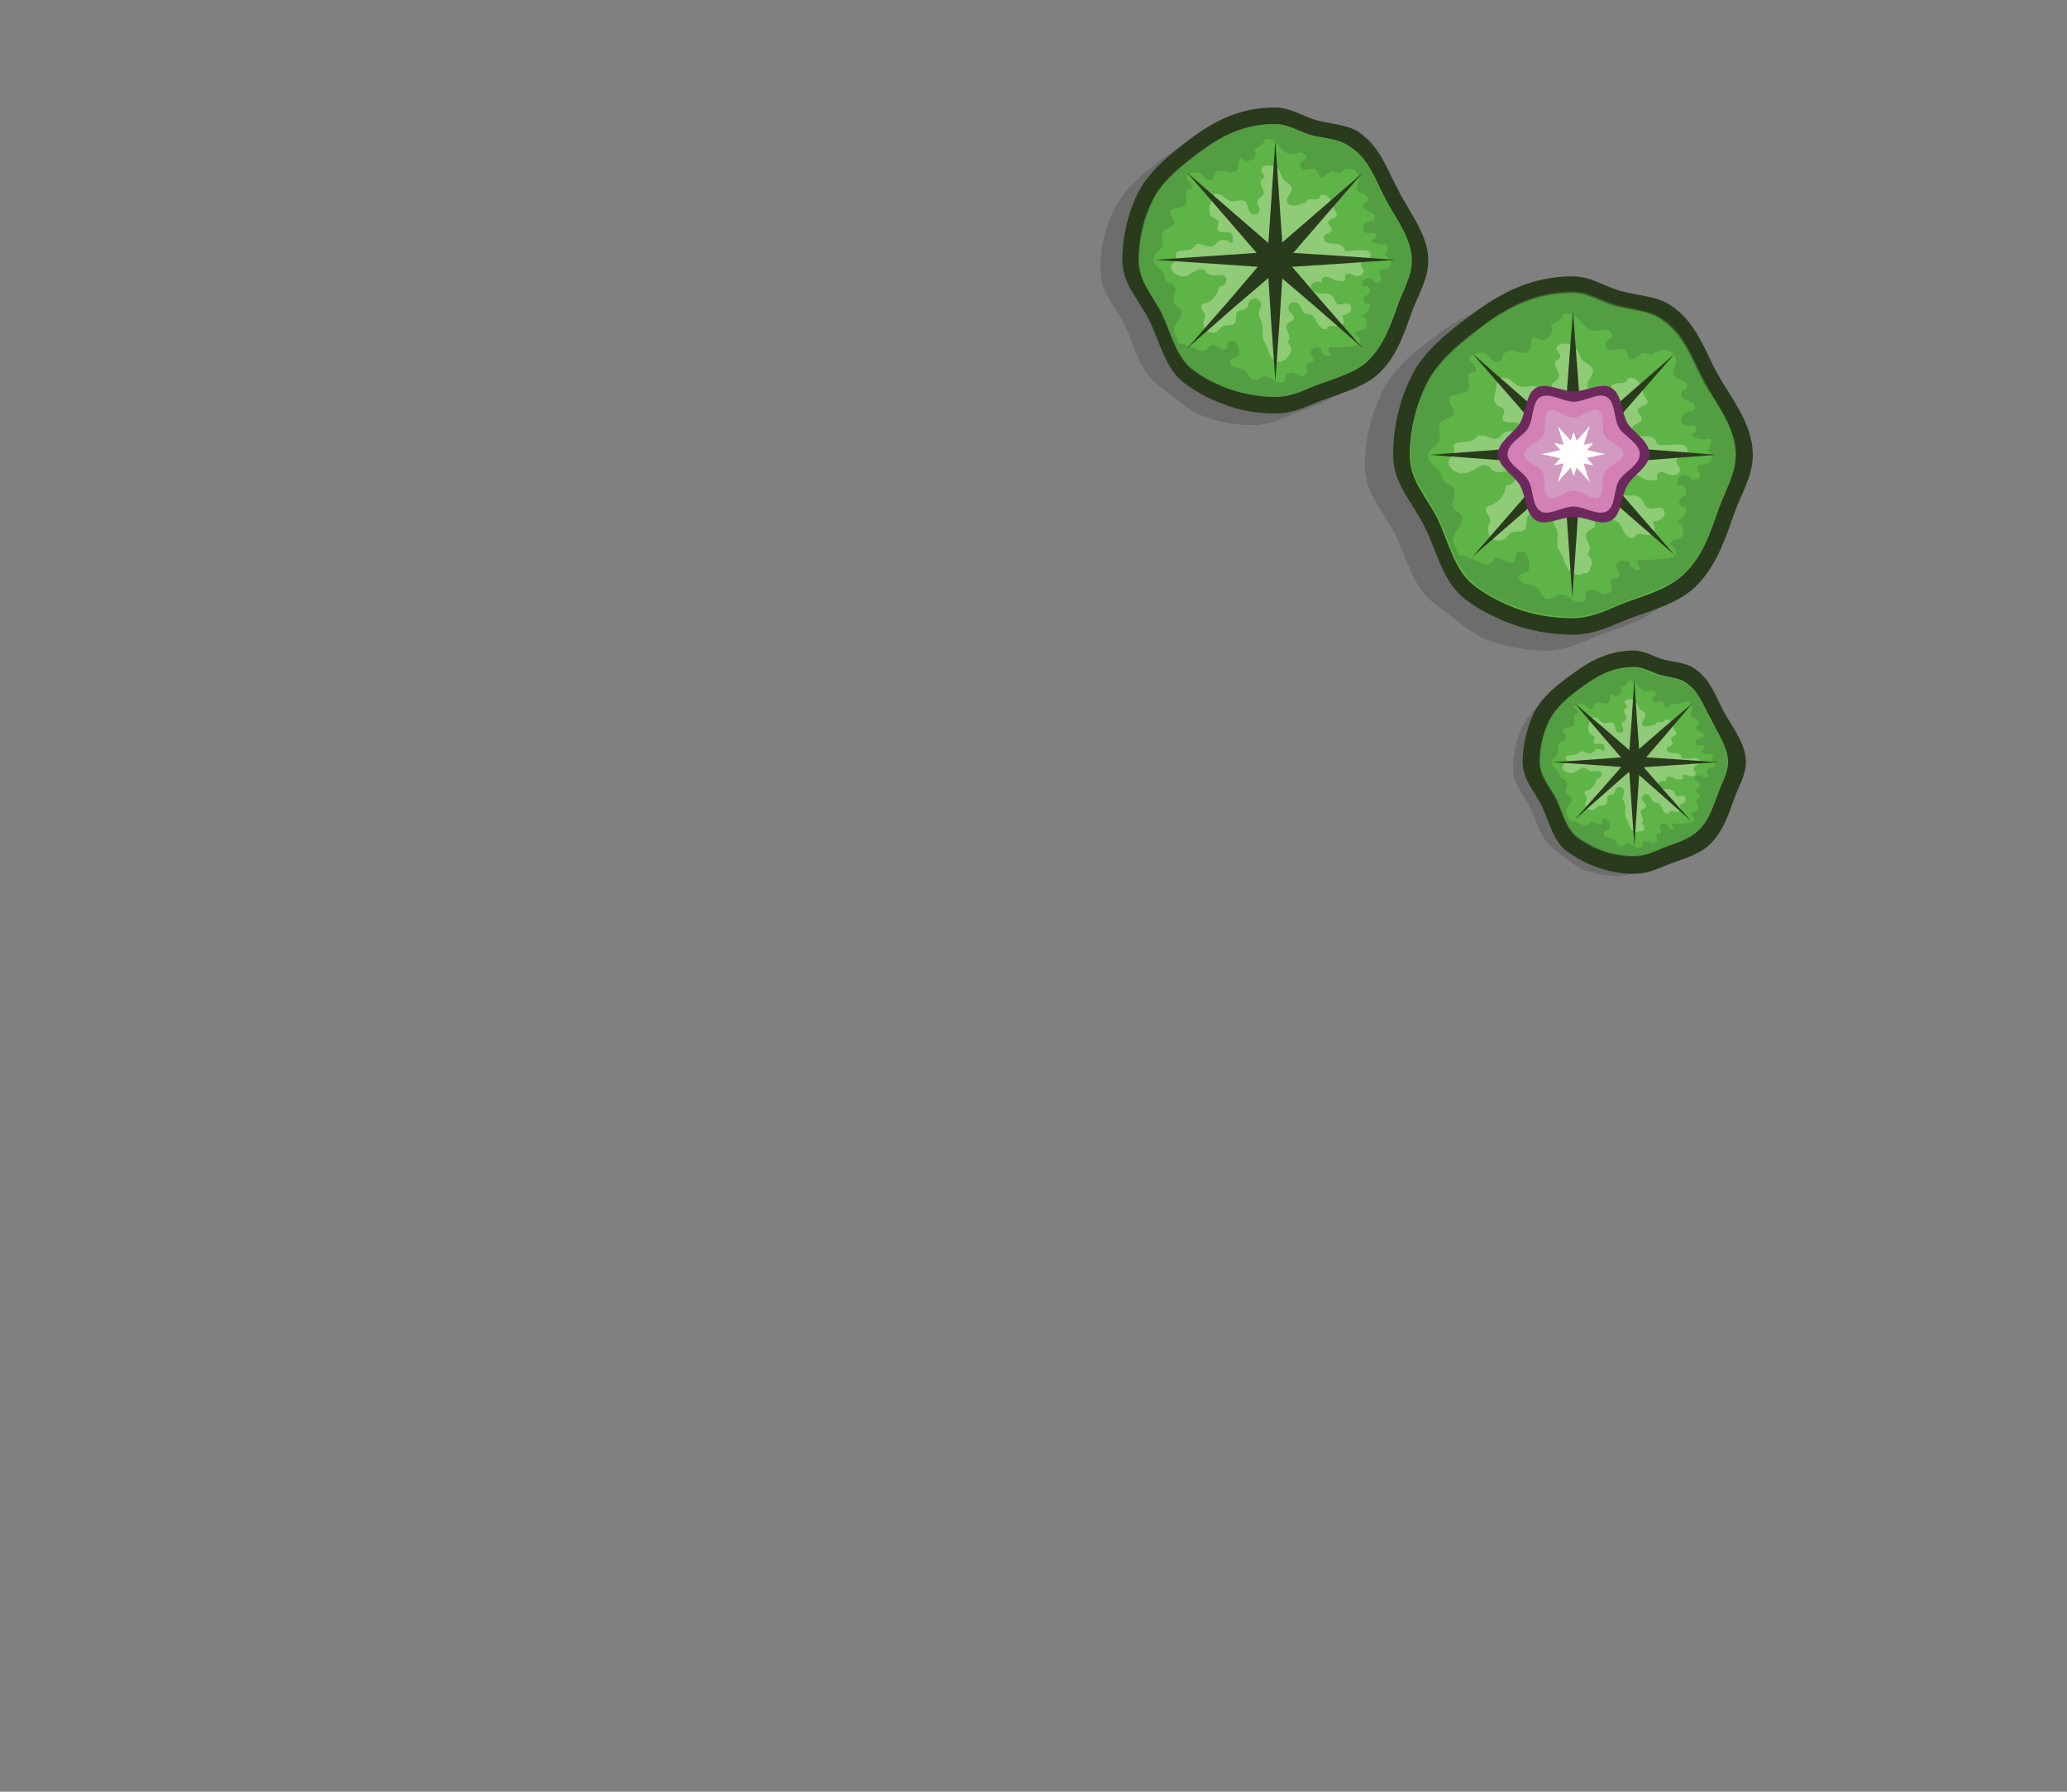 <?xml version="1.0" encoding="utf-8"?>
<!-- Generator: Adobe Illustrator 19.0.0, SVG Export Plug-In . SVG Version: 6.00 Build 0)  -->
<svg version="1.0" id="圖層_1" xmlns="http://www.w3.org/2000/svg" xmlns:xlink="http://www.w3.org/1999/xlink" x="0px" y="0px" width="300px" height="260px"
	 viewBox="0 0 300 260" style="enable-background:new 0 0 300 260;" xml:space="preserve">
<rect x="0" y="0" width="300" height="260" fill="#808080" stroke="none"/>
<style type="text/css">
	.st0{opacity:0.15;}
	.st1{fill:#2A3A1D;}
	.st2{fill:#5EB446;}
	.st3{opacity:0.5;fill:#49873F;}
	.st4{fill:#90CB78;}
	.st5{display:none;}
	.st6{display:inline;fill:#E5DF92;}
	.st7{fill:#6D295E;}
	.st8{fill:#D380B5;}
	.st9{opacity:0.5;}
	.st10{fill:#D1B4CB;}
	.st11{fill:#FFFFFF;}
</style>
<g id="Calque_5_-_copie_2">
	<path id="XMLID_100_" class="st0" d="M253,66c0,2.9-1.6,5.4-2.5,8c-1.4,3.8-6.5,11.2-9.4,13.9c-2.3,2.1-5.6,3-8.5,4.1
		c-2.7,1-5,2.4-8.1,2.4c-3.1,0-6.1-0.6-8.8-1.6c-2.1-0.8-5.8-4-7.6-5.3c-3.1-2.3-3.9-6.6-5.7-10.1c-1.6-3.3-4.3-5.8-4.3-9.7
		c0-3.9,0.9-7.5,2.5-10.8c1.7-3.6,5.3-6.4,8.5-8.7c4.1-3.1,13.7-6.9,19.3-6.9c2.4,0,4.3,1.3,6.4,1.9c2.3,0.7,4.9,0.7,6.9,1.9
		c3.6,2.3,4.6,5.9,6.6,9.6C250,58.3,253,61.8,253,66z"/>
	<path id="XMLID_99_" class="st1" d="M254.4,66c0,3.1-1.7,5.7-2.7,8.5c-1.4,4-2.7,7.9-5.8,10.8c-2.4,2.2-5.9,3.2-9,4.3
		c-2.9,1.1-5.3,2.5-8.6,2.5c-3.3,0-6.4-0.6-9.3-1.7c-2.3-0.9-4.4-2-6.3-3.4c-3.3-2.5-4.1-6.9-6-10.7c-1.7-3.4-4.5-6.1-4.5-10.2
		c0-4.1,0.9-7.9,2.6-11.4c1.8-3.8,5.6-6.7,9-9.2c4.3-3.2,8.7-5.4,14.5-5.4c2.5,0,4.5,1.4,6.8,2.1c2.5,0.7,5.1,0.7,7.2,2
		c3.8,2.4,4.9,6.2,7,10.1C251.3,57.8,254.4,61.6,254.4,66z"/>
	<path id="XMLID_98_" class="st2" d="M251.9,66c0,2.8-1.5,5.2-2.4,7.7c-1.3,3.7-2.4,7.2-5.3,9.8c-2.2,2-5.4,2.9-8.2,3.9
		c-2.6,1-4.8,2.3-7.8,2.3c-3,0-5.8-0.5-8.4-1.5c-2-0.8-4-1.8-5.7-3.1c-3-2.2-3.8-6.3-5.4-9.7c-1.5-3.1-4.1-5.6-4.1-9.3
		c0-3.7,0.9-7.2,2.4-10.3c1.7-3.4,5.1-6.1,8.1-8.4c3.9-2.9,7.9-4.9,13.1-4.9c2.3,0,4.1,1.3,6.2,1.9c2.2,0.6,4.7,0.6,6.6,1.9
		c3.4,2.2,4.4,5.6,6.3,9.2C249.1,58.6,251.9,62,251.9,66z"/>
	<path id="XMLID_95_" class="st3" d="M247.4,55.3c-1.9-3.6-2.9-7-6.3-9.2c-1.9-1.2-4.3-1.2-6.6-1.9c-2.1-0.6-3.9-1.9-6.2-1.9
		c-5.3,0-9.2,2-13.1,4.9c-3,2.3-6.5,4.9-8.1,8.4c-1.5,3.1-2.4,6.6-2.4,10.3c0,3.7,2.6,6.1,4.1,9.3c1.7,3.4,2.4,7.4,5.4,9.7
		c1.7,1.3,3.6,2.3,5.7,3.1c2.6,1,5.5,1.5,8.4,1.5c3,0,5.2-1.3,7.8-2.3c2.8-1.1,6-2,8.2-3.9c2.8-2.6,3.9-6.1,5.3-9.8
		c0.9-2.5,2.4-4.9,2.4-7.7C251.9,62,249.1,58.6,247.4,55.3z M248.4,66.6c-0.1,0.5-0.6,0.8-1.1,0.8c-0.2,0-0.5,0-0.7,0.1
		c-0.6,0.4,0.3,1.2,0.1,1.9c-0.4,0.2-0.8,0.3-1.2,0.3c-0.1-0.6-0.8-0.9-1.4-0.7c-0.6,0.2-0.8,0.9-0.6,1.5c0.4-0.2,0.9-0.1,1.1,0.3
		c0.2,0.3,0.2,0.8-0.1,1.1c-0.2,0.2-0.5,0.3-0.7,0.5c-0.4,0.5,0.3,1.4,0.9,1.1c0.4,0.8-0.5,1.7-1.3,2.3c1,0.1,1.3,1.8,0.4,2.3
		c-0.6,0.3-1.5,0.3-1.4,1c0.8,0.1,1.1,1.3,0.5,1.7c-0.2,0.1-0.5,0.2-0.8,0.2c-1.4,0.2-2.9,0.3-4.3,0.2c-0.3,0.4-0.1,1.1,0.4,1.3
		c-0.6,0.6-1.9-0.2-1.7-1c-0.4-0.1-0.8-0.2-1.2-0.1s-0.7,0.4-0.7,0.8c0,0.5,0.7,1,0.4,1.4c-0.2,0.4-0.8,0.2-1.1,0.5
		c-0.3,0.4,0.2,1,0,1.5c-0.1,0.5-0.9,0.7-1.4,0.5c-0.5-0.2-1-0.5-1.6-0.5c-0.6,0-1.1,0.7-0.7,1.1c0,0.7-1.1,0.8-1.7,0.5
		c-0.6-0.4-1.2-1-1.9-0.9c-0.7,0-1.3,0.8-2.1,0.6c-0.8-0.2-0.9-1.2-1.5-1.7c-0.5-0.4-1.1-0.3-1.7-0.5c-0.6-0.2-1.1-0.9-0.7-1.3
		c0.3-0.3,0.8-0.2,1.1-0.5c0.3-0.3,0.3-0.8,0.2-1.3c-0.1-0.5-0.2-1-0.6-1.4c-0.4-0.3-1.1-0.2-1.3,0.3c-0.1,0.3,0,0.6-0.1,0.9
		c-0.2,0.5-1,0.3-1.5,0s-1.1-0.7-1.5-0.3c-0.1,0.1-0.2,0.3-0.3,0.4c-0.4,0.5-1.1,0.5-1.6,0.2c-0.5-0.2-1-0.6-1.6-0.7
		c-0.6-0.1-0.6-0.3-1-0.3c-0.7-0.2-0.8,0.2-1-0.9c-0.1-0.5-0.5-0.8-0.5-1.3c-0.2-1.3,1.8-2.5,1.2-3.7c-0.3-0.5-1-0.7-1.2-1.2
		c-0.4-0.9,0.7-2.2,0-2.9c-0.3-0.4-1-0.4-1.3-0.8c-0.2-0.3-0.2-0.6-0.4-0.9c-0.4-1.2-2.2-1.9-1.9-3.1c0.2-0.8,1.3-1.2,1.6-2
		c0.3-0.8-0.3-1.8,0.1-2.5c0.5-0.7,1.8-0.6,2-1.5c0.1-0.4-0.2-0.8-0.5-1.2c-0.2-0.4-0.4-0.9,0-1.2c0.1-0.1,0.3-0.1,0.5-0.2
		c0.8-0.1,2-0.2,2.2-1c0.2-0.8-0.5-1.9,0.2-2.2c0.2-0.1,0.5-0.1,0.7-0.2c0.3-0.3,0-0.8-0.3-1.1c-0.3-0.3-0.7-0.6-0.5-1
		c0.1-0.2,0.4-0.3,0.6-0.4c0.5-0.2,1.1-0.4,1.6-0.1c0.7,0.3,1.2,1.5,2,1.2c0.5-0.2,0.5-0.9,0.9-1.3c0.9-0.9,2.7,0.6,3.5-0.3
		c0.5-0.6,0.1-1.7,0.8-2.1c0.5,0.6,1.4,0.7,2,0.2c0.6-0.4,0.7-1.4,0.3-2c0.8,0,1.6-0.6,1.9-1.4c0.8-0.4,1.7,0.2,2.3,0.8
		c0.6,0.7,1.2,1.5,2,1.6c0.6,0.1,1.2-0.3,1.8-0.2c0.6,0,1.3,0.7,0.9,1.2c-0.2,0.2-0.4,0.2-0.6,0.4c-0.4,0.3-0.4,1,0.1,1.3
		c0.6,0.4,1.5-0.3,2.2,0c0.5,0.2,0.7,0.8,0.8,1.3c0.7,0.6,1.4-0.8,2.3-0.8c0.4,0,0.7,0.3,1.1,0.2c0.3,0,0.5-0.3,0.8-0.4
		c0.6-0.4,1.4-0.3,1.9,0c0.6,0.4,0.9,1.1,0.7,1.8c-0.1,0.6-0.5,1.2-0.2,1.7c0.2,0.4,0.7,0.5,1.2,0.7c0.4,0.2,0.9,0.6,0.6,1
		c-0.2,0.3-0.6,0.3-0.7,0.6c-0.3,0.4,0,0.9,0.4,1.1c0.4,0.2,0.8,0.3,1.2,0.6c0.4,0.3,0.5,0.9,0.1,1.1c-0.5,0.1-1.1,0.2-1.5,0.6
		c-0.4,0.4-0.5,1.1,0,1.4c0.6,0.4,1.7-0.2,1.9,0.5c0.2,0.5-0.4,0.8-0.8,1c0.8,0.6,1.8,0.8,2.8,0.5c0.3,0.6,0.1,1.3-0.4,1.8
		C248.2,65.6,248.5,66.1,248.4,66.6z"/>
	<path id="XMLID_94_" class="st4" d="M229.7,83.2c-0.5,0.6-1.6,0-2.1-0.6c-0.4-0.6-0.6-1.4-0.9-2c-0.2-0.4-0.4-0.7-0.6-1.1
		c-0.2-0.8,0.1-1.7-0.1-2.5c-0.2-0.6-0.7-1.2-0.6-1.8c0-0.6,0.4-1.1,0.4-1.7c0-0.5-0.5-1-1-1s-1,0.3-1.2,0.8
		c-0.1,0.2-0.1,0.5-0.2,0.7c-0.3,0.5-1.2,0.3-1.6,0.8c-0.5,0.5,0,1.5-0.5,2c-0.5,0.6-1.5,0.1-2.1,0.6c-0.2,0.1-0.4,0.4-0.6,0.6
		c-0.5,0.5-1.3,0.6-1.9,0.2c-0.6-0.3-0.9-1.1-0.7-1.8c0.1-0.3,0.3-0.6,0.3-0.9c0-0.6-0.9-1.2-0.6-1.8c0.1-0.2,0.5-0.3,0.7-0.4
		c1.2-0.4,2.1-1.6,2.2-2.9c0.9,0.1,1.7-0.9,1.2-1.6c-0.7-0.9-2.2,0.1-3.1-0.5c-0.2-0.2-0.4-0.4-0.6-0.6c-0.5-0.3-1.1-0.2-1.6,0.1
		s-0.9,0.6-1.5,0.8c-0.9,0.3-1.9,0-2.5-0.8c-0.2-0.3-0.4-0.7-0.2-1.1c0.1-0.2,0.3-0.3,0.4-0.5c0.4-0.4,0.5-1,0.2-1.5
		c0.6-0.9,2.1-0.3,3-0.9c0.2-0.2,0.4-0.4,0.6-0.5c0.9-0.5,2,0.7,2.9,0.3c0.4-0.2,0.6-0.6,0.9-0.8c0.7-0.5,1.6-0.1,2.3,0.3
		c0.2-0.6,0.3-1.4-0.3-1.7c-0.3-0.2-0.8-0.1-1.2-0.1c-0.4,0-0.9-0.1-1-0.4c-0.2-0.5,0.4-1,0.2-1.4c-0.2-0.4-0.7-0.4-1-0.7
		c-0.4-0.3-0.5-0.8-0.4-1.3c0.1-0.5,0.2-0.9,0.3-1.4c0-0.3,0-0.7,0.3-1c0.4-0.5,1.2-0.3,1.7,0c0.5,0.4,0.9,0.9,1.5,1
		c0.9,0.2,2.1-0.5,2.6,0.3c0.2,0.2,0.2,0.5,0.2,0.8c0.1,0.5,0.4,1,0.9,1.1s1.1-0.1,1.2-0.6c0.1-0.6-0.5-1.1-0.4-1.7
		c0.1-0.5,0.8-0.7,1-1.2c0.3-0.8-1-1.9-0.3-2.5c0.2-0.1,0.4-0.2,0.5-0.4c0.3-0.5-0.7-1-0.5-1.5c0.1-0.1,0.2-0.2,0.3-0.3
		c0.9-0.5,2-0.2,2.6,0.6c0.4,0.5,0.5,1.2,0.9,1.6c0.5,0.5,1.3,0.7,1.5,1.4c0.1,0.9-1.1,1.6-0.8,2.4c0.2,0.6,1,0.7,1.6,0.6
		c0.6-0.1,1.2-0.5,1.8-0.3c-0.2-0.5,0.5-0.8,1.1-0.8c0.5,0,1.3,0,1.3-0.6c0.7-0.5,1.6,0.1,1.9,0.9c0.4,0.7,0.4,1.6,1,2.2
		c0.2,0.3-0.2,0.7-0.6,0.8c-0.3,0.1-0.8,0.3-0.8,0.7c0,0.4,0.6,0.7,0.6,1.2c0,0.6-1,0.6-1.3,1.1c-0.3,0.4,0,1,0.5,1.2
		c0.5,0.2,1,0.2,1.5,0.2c0.5,0,1.1,0.2,1.3,0.6c0.1,0.2,0.1,0.3,0.2,0.5c0.2,0.2,0.5,0.2,0.7,0.2c0.7,0,1.3-0.1,2-0.1
		c0.4,0,0.8,0,1.2,0.1c0.4,0.2,0.6,0.6,0.5,1c-0.3,0.7-1.6,0.6-1.6,1.3c0,0.4,0.4,0.7,0.5,1.1c0.1,0.4-0.2,0.8-0.6,0.9
		c-0.4,0.1-0.8,0.1-1.2-0.1c-0.3-0.1-0.5-0.3-0.8-0.3s-0.6,0.1-0.7,0.4c0,0.2,0.1,0.5,0,0.7c-0.1,0.1-0.3,0.1-0.4,0.1
		c-0.4,0-0.8,0-1.2-0.1c-0.4-0.1-0.7-0.4-1-0.5c-0.4-0.2-0.8-0.3-1.1-0.1c-0.3,0.2-0.5,0.7-0.2,1c-0.7-0.2-1.8-0.3-2,0.5
		c-0.2,0.8,0.7,1.3,1.5,1.4c0.8,0,1.7-0.1,2.2,0.6c0.3,0.4,0.4,0.9,0.8,1.2c0.6,0.4,1.6-0.3,2.2,0.1c0.4,0.3,0.4,1,0,1.3
		c-0.3,0.4-0.9,0.5-1.4,0.6c0.3,0.6,0.5,1.4-0.1,1.8c-0.4,0.3-0.9,0.1-1.4,0c-0.5-0.1-1.1,0-1.2,0.5c-0.6,0.3-1.3-0.3-1.6-1
		c-0.3-0.6-0.6-1.4-1.3-1.5c-0.2-0.1-0.5,0-0.8-0.1c-0.7-0.2-0.7-1.3-1.3-1.8c-0.4-0.3-1-0.3-1.3,0c-0.4,0.3-0.4,0.9-0.2,1.3
		c0.3,0.5,0.9,0.8,0.8,1.3c-0.1,0.6-0.9,0.6-1.2,1.1c-0.5,0.8,0.7,1.7,0.4,2.6c-0.1,0.2-0.2,0.3-0.2,0.5c0,0.2,0.2,0.4,0.3,0.5
		c0.3,0.4,0.3,1.1,0,1.5C230.8,83,230.2,83.3,229.7,83.2"/>
	<g id="Calque_2_-_copie_2">
		<g id="Calque_4_-_copie_2">
			<path id="XMLID_75_" class="st1" d="M229.6,62.7l-0.5-6.9l-0.8-10.6v-0.6l0,0.3l0-0.3v0.5l-0.8,10.6l-0.5,6.9
				c-0.2,2.1-0.2,4.3,0,6.4l0.5,7.5l0.7,10.1v0.6l0-0.3l0,0.3v-0.5l0.7-10.1l0.5-7.5C229.7,67,229.7,64.9,229.6,62.7z"/>
			<path id="XMLID_74_" class="st1" d="M231.5,64.6l4.5-5.2l7-8l0.5-0.5l-0.2,0.2l0.2-0.2l-0.4,0.4l-8,7l-5.2,4.5
				c-1.6,1.4-3.1,2.9-4.5,4.5l-4.9,5.7l-6.7,7.7l-0.5,0.5l0.2-0.2l-0.2,0.2l0.4-0.4l7.7-6.7l5.7-4.9
				C228.6,67.7,230.1,66.2,231.5,64.6z"/>
			<path id="XMLID_73_" class="st1" d="M226.9,62.8l-5.2-4.5l-8-7l-0.5-0.5l0.2,0.2l-0.2-0.2l0.4,0.4l7,8l4.5,5.2
				c1.4,1.6,2.9,3.1,4.5,4.5l5.7,4.9l7.7,6.7l0.5,0.5l-0.2-0.2l0.2,0.2l-0.4-0.4l-6.7-7.7l-4.9-5.7C230,65.7,228.5,64.2,226.9,62.8z
				"/>
			<path id="XMLID_72_" class="st1" d="M225.1,64.7l-6.9,0.5L207.5,66h-0.6l0.3,0l-0.3,0h0.5l10.6,0.8l6.9,0.5
				c2.1,0.2,4.3,0.2,6.4,0l7.5-0.5L249,66h0.6l-0.3,0l0.3,0h-0.5L239,65.2l-7.5-0.5C229.3,64.5,227.2,64.5,225.1,64.7z"/>
		</g>
		<g id="Calque_3_-_copie_2" class="st5">
			<path id="XMLID_71_" class="st6" d="M152.1,120.8l-0.7-19.4l-1.1-29.8v-1.8l0,0.9l0-0.7v1.5l-1.1,29.8l-0.7,19.4
				c-0.2,6-0.2,12,0,18l0.8,21.1l1,28.5v1.8l0-0.9l0,0.7v-1.5l1-28.5l0.8-21.1C152.3,132.8,152.3,126.8,152.1,120.8z"/>
			<path id="XMLID_70_" class="st6" d="M158,124.8l13.2-14.2l20.3-21.9l1.3-1.3l-0.7,0.6l0.5-0.5l-1,1l-21.9,20.3l-14.2,13.2
				c-4.4,4.1-8.6,8.3-12.7,12.7l-14.4,15.5L109,171.1l-1.3,1.3l0.7-0.6l-0.5,0.5l1-1l20.9-19.4l15.5-14.4
				C149.6,133.4,153.9,129.2,158,124.8z"/>
			<path id="XMLID_69_" class="st6" d="M159.3,131.8l19.4-0.7l29.8-1.1h1.8l-0.9,0l0.7,0h-1.5l-29.8-1.1l-19.4-0.7
				c-6-0.2-12-0.2-18,0l-21.1,0.8l-28.5,1h-1.8l0.9,0l-0.7,0h1.5l28.5,1l21.1,0.8C147.3,132,153.4,132,159.3,131.8z"/>
			<path id="XMLID_68_" class="st6" d="M155.4,137.7l14.2,13.2l21.9,20.3l1.3,1.3l-0.6-0.7l0.5,0.5l-1-1l-20.3-21.9l-13.2-14.2
				c-4.1-4.4-8.3-8.6-12.7-12.7l-15.5-14.4L109,88.7l-1.3-1.3l0.6,0.7l-0.5-0.5l1,1l19.4,20.9l14.4,15.5
				C146.7,129.3,151,133.6,155.4,137.7z"/>
		</g>
	</g>
	<g id="XMLID_56_">
		<path id="XMLID_38_" class="st7" d="M239.4,65.9c0,1.8-2.4,3.1-3.2,4.5c-0.9,1.5-0.8,4.2-2.3,5.1c-1.5,0.9-3.7-0.5-5.5-0.5
			c-1.8,0-4.1,1.4-5.5,0.5c-1.5-0.9-1.4-3.5-2.3-5.1c-0.9-1.5-3.2-2.7-3.2-4.5c0-1.8,2.4-3.1,3.2-4.5c0.9-1.5,0.8-4.2,2.3-5.1
			c1.5-0.9,3.7,0.5,5.5,0.5c1.8,0,4.1-1.4,5.5-0.5c1.5,0.9,1.4,3.5,2.3,5.1C237.1,62.8,239.4,64,239.4,65.9z"/>
	</g>
	<g id="XMLID_47_">
		<path id="XMLID_35_" class="st8" d="M238,65.9c0,1.6-2.3,2.6-3,3.8c-0.8,1.3-0.5,3.8-1.8,4.5c-1.3,0.7-3.3-0.7-4.8-0.7
			c-1.6,0-3.6,1.4-4.8,0.7c-1.3-0.8-1-3.2-1.8-4.5c-0.7-1.3-3-2.3-3-3.8c0-1.6,2.3-2.6,3-3.8c0.8-1.3,0.5-3.8,1.8-4.5
			c1.3-0.7,3.3,0.7,4.8,0.7c1.6,0,3.6-1.4,4.8-0.7c1.3,0.8,1,3.2,1.8,4.5C235.7,63.3,238,64.3,238,65.9z"/>
	</g>
	<g id="XMLID_44_" class="st9">
		<path id="XMLID_36_" class="st10" d="M235.6,65.9c0,1.1-2.2,1.7-2.7,2.6c-0.6,1,0,3.1-0.9,3.7c-0.9,0.5-2.5-1-3.6-1
			c-1.1,0-2.7,1.6-3.6,1c-1-0.6-0.4-2.7-0.9-3.7c-0.5-0.9-2.7-1.5-2.7-2.6c0-1.1,2.2-1.7,2.7-2.6c0.6-1,0-3.1,0.9-3.7
			c0.9-0.5,2.5,1,3.6,1c1.1,0,2.7-1.6,3.6-1c1,0.6,0.4,2.7,0.9,3.7C233.5,64.1,235.6,64.7,235.6,65.9z"/>
	</g>
	<g id="XMLID_41_">
		<path id="XMLID_39_" class="st11" d="M233.2,65.9c0,0.1-7.5-1.7-7.6-1.6c-0.1,0.1,5.3,5.7,5.2,5.8c-0.1,0.1-2.3-7.4-2.4-7.4
			c-0.1,0-2.3,7.4-2.4,7.4c-0.1-0.1,5.2-5.6,5.2-5.8c-0.1-0.1-7.6,1.7-7.6,1.6c0-0.1,7.5,1.7,7.6,1.6c0.1-0.1-5.3-5.7-5.2-5.8
			c0.1-0.1,2.3,7.4,2.4,7.4c0.1,0,2.3-7.4,2.4-7.4c0.1,0.1-5.2,5.6-5.2,5.8C225.7,67.6,233.2,65.7,233.2,65.9z"/>
	</g>
</g>
<g id="Calque_5_-_copie_3">
	<path id="XMLID_34_" class="st0" d="M205.8,37.8c0,2.4-1.3,4.5-2.1,6.7c-1.1,3.2-5.4,9.4-7.9,11.7c-1.9,1.7-4.7,2.5-7.2,3.5
		c-2.3,0.9-4.2,2-6.8,2c-2.6,0-5.1-0.5-7.4-1.4c-1.8-0.7-4.8-3.3-6.4-4.5c-2.6-2-3.3-5.5-4.7-8.5c-1.3-2.7-3.6-4.9-3.6-8.1
		c0-3.2,0.7-6.3,2.1-9c1.5-3,4.5-5.4,7.1-7.3c3.4-2.6,11.5-5.8,16.2-5.8c2,0,3.6,1.1,5.4,1.6c1.9,0.6,4.1,0.6,5.8,1.6
		c3,1.9,3.9,4.9,5.5,8.1C203.3,31.4,205.8,34.3,205.8,37.8z"/>
	<path id="XMLID_33_" class="st1" d="M207.3,37.8c0,2.6-1.4,4.9-2.3,7.2c-1.2,3.4-2.3,6.8-4.9,9.2c-2,1.9-5,2.7-7.7,3.7
		c-2.5,0.9-4.5,2.1-7.3,2.1c-2.8,0-5.5-0.5-7.9-1.5c-1.9-0.7-3.7-1.7-5.3-2.9c-2.8-2.1-3.5-5.9-5.1-9.1c-1.4-2.9-3.9-5.2-3.9-8.7
		c0-3.5,0.8-6.8,2.2-9.7c1.6-3.2,4.8-5.8,7.6-7.9c3.7-2.8,7.4-4.6,12.4-4.6c2.1,0,3.9,1.2,5.8,1.8c2.1,0.6,4.4,0.6,6.2,1.7
		c3.2,2.1,4.1,5.3,5.9,8.6C204.6,30.9,207.3,34.1,207.3,37.8z"/>
	<path id="XMLID_32_" class="st2" d="M204.9,37.8c0,2.3-1.3,4.4-2,6.4c-1.1,3.1-2.1,6-4.4,8.2c-1.8,1.7-4.5,2.4-6.9,3.3
		c-2.2,0.8-4,1.9-6.5,1.9c-2.5,0-4.9-0.5-7.1-1.3c-1.7-0.7-3.3-1.5-4.8-2.6c-2.5-1.9-3.2-5.3-4.5-8.1c-1.3-2.6-3.4-4.7-3.4-7.8
		c0-3.1,0.7-6,2-8.7c1.4-2.9,4.3-5.1,6.8-7c3.3-2.5,6.6-4.1,11-4.1c1.9,0,3.4,1.1,5.2,1.6c1.9,0.5,3.9,0.5,5.5,1.6
		c2.9,1.8,3.7,4.7,5.3,7.7C202.5,31.6,204.9,34.5,204.9,37.8z"/>
	<path id="XMLID_27_" class="st3" d="M201,28.9c-1.6-3-2.4-5.9-5.3-7.7c-1.6-1-3.6-1-5.5-1.6c-1.7-0.5-3.3-1.6-5.2-1.6
		c-4.4,0-7.7,1.7-11,4.1c-2.5,1.9-5.4,4.2-6.8,7c-1.3,2.6-2,5.6-2,8.7c0,3.1,2.2,5.2,3.4,7.8c1.4,2.9,2,6.2,4.5,8.1
		c1.4,1.1,3.1,2,4.8,2.6c2.2,0.8,4.6,1.3,7.1,1.3c2.5,0,4.3-1.1,6.5-1.9c2.4-0.9,5-1.6,6.9-3.3c2.4-2.2,3.3-5.1,4.4-8.2
		c0.7-2.1,2-4.1,2-6.4C204.9,34.5,202.5,31.6,201,28.9z M201.9,38.4c-0.1,0.4-0.5,0.7-0.9,0.7c-0.2,0-0.4,0-0.6,0.1
		c-0.5,0.3,0.2,1,0.1,1.6c-0.3,0.2-0.7,0.3-1,0.2c-0.1-0.5-0.7-0.8-1.2-0.6c-0.5,0.2-0.7,0.8-0.5,1.2c0.3-0.2,0.7-0.1,0.9,0.2
		c0.2,0.3,0.2,0.7-0.1,0.9c-0.2,0.2-0.4,0.2-0.6,0.4c-0.4,0.4,0.2,1.2,0.7,0.9c0.4,0.7-0.4,1.5-1.1,1.9c0.8,0.1,1.1,1.5,0.3,1.9
		c-0.5,0.2-1.3,0.3-1.2,0.8c0.7,0,0.9,1.1,0.4,1.4c-0.2,0.1-0.4,0.2-0.6,0.2c-1.2,0.2-2.4,0.2-3.6,0.2c-0.2,0.4-0.1,0.9,0.3,1.1
		c-0.5,0.5-1.6-0.2-1.4-0.9c-0.3-0.1-0.7-0.2-1-0.1c-0.3,0.1-0.6,0.4-0.6,0.7c0,0.4,0.6,0.8,0.4,1.2c-0.2,0.3-0.7,0.2-0.9,0.4
		c-0.3,0.3,0.1,0.9,0,1.3c-0.1,0.5-0.7,0.6-1.2,0.4c-0.4-0.2-0.9-0.5-1.3-0.4s-0.9,0.6-0.6,0.9c0,0.6-0.9,0.7-1.4,0.4
		c-0.5-0.3-1-0.8-1.6-0.8c-0.6,0-1.1,0.7-1.7,0.5c-0.6-0.2-0.8-1-1.3-1.4c-0.4-0.3-0.9-0.3-1.4-0.4c-0.5-0.2-0.9-0.7-0.6-1.1
		c0.2-0.3,0.7-0.2,1-0.4c0.3-0.2,0.3-0.7,0.2-1.1c-0.1-0.4-0.2-0.9-0.5-1.1c-0.3-0.3-0.9-0.2-1.1,0.2c-0.1,0.2,0,0.5-0.1,0.7
		c-0.2,0.4-0.8,0.3-1.2,0s-0.9-0.6-1.3-0.3c-0.1,0.1-0.2,0.3-0.3,0.4c-0.3,0.4-0.9,0.4-1.4,0.2c-0.5-0.2-0.9-0.5-1.4-0.6
		c-0.5-0.1-0.5-0.3-0.8-0.3c-0.6-0.2-0.6,0.2-0.8-0.7c-0.1-0.4-0.4-0.7-0.5-1.1c-0.2-1.1,1.5-2.1,1-3.1c-0.2-0.4-0.8-0.6-1-1
		c-0.4-0.8,0.6-1.8,0-2.5c-0.3-0.3-0.8-0.3-1.1-0.7c-0.2-0.2-0.2-0.5-0.3-0.8c-0.4-1-1.8-1.6-1.6-2.6c0.2-0.7,1.1-1,1.3-1.7
		c0.2-0.7-0.3-1.5,0.1-2.1c0.4-0.6,1.5-0.5,1.6-1.2c0.1-0.4-0.2-0.7-0.4-1c-0.2-0.3-0.3-0.8,0-1c0.1-0.1,0.3-0.1,0.4-0.1
		c0.7-0.1,1.6-0.2,1.8-0.9c0.2-0.6-0.4-1.6,0.1-1.8c0.2-0.1,0.4,0,0.6-0.2c0.3-0.2,0-0.7-0.2-0.9c-0.3-0.2-0.6-0.5-0.5-0.9
		c0.1-0.2,0.3-0.3,0.5-0.4c0.4-0.2,1-0.3,1.4-0.1c0.6,0.3,1,1.3,1.7,1c0.4-0.2,0.4-0.8,0.7-1.1c0.7-0.7,2.3,0.5,3-0.3
		c0.4-0.5,0.1-1.4,0.6-1.8c0.4,0.5,1.2,0.6,1.7,0.2c0.5-0.4,0.6-1.1,0.2-1.6c0.7,0,1.3-0.5,1.6-1.2c0.6-0.4,1.4,0.1,1.9,0.7
		c0.5,0.6,1,1.2,1.7,1.3c0.5,0.1,1-0.2,1.5-0.2c0.5,0,1.1,0.6,0.7,1c-0.1,0.2-0.4,0.2-0.5,0.3c-0.3,0.3-0.3,0.8,0.1,1.1
		c0.5,0.3,1.3-0.2,1.8,0c0.4,0.2,0.6,0.7,0.7,1.1c0.6,0.5,1.2-0.7,1.9-0.7c0.3,0,0.6,0.2,0.9,0.2c0.3,0,0.4-0.2,0.7-0.4
		c0.5-0.3,1.1-0.3,1.6,0c0.5,0.3,0.7,0.9,0.6,1.5c-0.1,0.5-0.4,1-0.2,1.4c0.2,0.3,0.6,0.4,1,0.6c0.4,0.1,0.7,0.5,0.5,0.9
		c-0.1,0.2-0.5,0.3-0.6,0.5c-0.2,0.3,0,0.7,0.4,0.9c0.3,0.2,0.7,0.3,1,0.5c0.3,0.2,0.4,0.7,0.1,1c-0.5,0.1-0.9,0.2-1.3,0.5
		c-0.3,0.3-0.4,1,0,1.2c0.5,0.3,1.4-0.1,1.6,0.4c0.1,0.4-0.3,0.7-0.7,0.8c0.6,0.5,1.5,0.7,2.3,0.5c0.2,0.5,0.1,1.1-0.3,1.5
		C201.7,37.5,202,38,201.9,38.4z"/>
	<path id="XMLID_23_" class="st4" d="M186.2,52.3c-0.4,0.5-1.4,0-1.7-0.5s-0.5-1.2-0.7-1.7c-0.2-0.3-0.4-0.6-0.5-1
		c-0.2-0.7,0.1-1.4-0.1-2.1c-0.1-0.5-0.5-1-0.5-1.5c0-0.5,0.4-0.9,0.3-1.4c0-0.4-0.4-0.8-0.8-0.8c-0.4,0-0.9,0.2-1,0.7
		c-0.1,0.2,0,0.4-0.2,0.6c-0.3,0.4-1,0.3-1.4,0.6c-0.4,0.4,0,1.2-0.4,1.7c-0.4,0.5-1.3,0.1-1.8,0.5c-0.2,0.1-0.3,0.3-0.5,0.5
		c-0.4,0.4-1.1,0.5-1.6,0.2c-0.5-0.3-0.7-0.9-0.6-1.5c0.1-0.3,0.2-0.5,0.2-0.8c0-0.5-0.8-1-0.5-1.5c0.1-0.2,0.4-0.3,0.6-0.3
		c1-0.3,1.8-1.3,1.9-2.4c0.7,0.1,1.4-0.8,1-1.4c-0.6-0.7-1.8,0.1-2.6-0.5c-0.2-0.1-0.3-0.3-0.5-0.5c-0.4-0.3-0.9-0.1-1.3,0.1
		c-0.4,0.2-0.8,0.5-1.2,0.7c-0.7,0.3-1.6,0-2.1-0.6c-0.2-0.3-0.3-0.6-0.2-0.9c0.1-0.2,0.2-0.3,0.4-0.4c0.3-0.3,0.4-0.8,0.2-1.3
		c0.5-0.7,1.8-0.2,2.5-0.8c0.2-0.1,0.3-0.3,0.5-0.5c0.7-0.4,1.7,0.6,2.5,0.2c0.3-0.2,0.5-0.5,0.8-0.7c0.6-0.4,1.3-0.1,1.9,0.3
		c0.2-0.5,0.2-1.2-0.2-1.5c-0.3-0.2-0.7-0.1-1-0.1c-0.3,0-0.7,0-0.9-0.4c-0.1-0.4,0.3-0.8,0.1-1.2c-0.1-0.3-0.6-0.4-0.9-0.6
		c-0.3-0.2-0.4-0.7-0.4-1.1c0-0.4,0.2-0.8,0.3-1.2c0-0.3,0-0.6,0.2-0.8c0.3-0.4,1-0.3,1.4,0s0.8,0.7,1.3,0.8
		c0.7,0.1,1.7-0.4,2.2,0.2c0.1,0.2,0.1,0.4,0.2,0.7c0.1,0.4,0.3,0.8,0.7,1c0.4,0.1,0.9-0.1,1-0.5c0.1-0.5-0.4-1-0.3-1.4
		c0.1-0.4,0.7-0.6,0.9-1c0.2-0.7-0.8-1.6-0.3-2.1c0.1-0.1,0.3-0.2,0.4-0.3c0.2-0.4-0.6-0.8-0.4-1.3c0-0.1,0.2-0.2,0.3-0.3
		c0.7-0.4,1.7-0.1,2.2,0.5c0.3,0.4,0.4,1,0.7,1.4c0.4,0.4,1.1,0.6,1.2,1.2c0.1,0.7-0.9,1.3-0.7,2c0.2,0.5,0.8,0.6,1.3,0.5
		s1-0.4,1.5-0.3c-0.2-0.4,0.5-0.7,0.9-0.6s1.1,0,1.1-0.5c0.5-0.4,1.3,0.1,1.6,0.7c0.3,0.6,0.4,1.3,0.8,1.9c0.1,0.3-0.2,0.6-0.5,0.7
		c-0.3,0.1-0.7,0.3-0.7,0.6c0,0.4,0.5,0.6,0.5,1c0,0.5-0.8,0.5-1.1,0.9c-0.2,0.4,0,0.9,0.4,1c0.4,0.2,0.8,0.1,1.3,0.2
		c0.4,0,0.9,0.2,1.1,0.5c0.1,0.1,0.1,0.3,0.2,0.4c0.1,0.2,0.4,0.2,0.6,0.1c0.6,0,1.1-0.1,1.7-0.1c0.3,0,0.7,0,1,0.1s0.5,0.5,0.4,0.8
		c-0.2,0.6-1.3,0.5-1.4,1.1c0,0.3,0.3,0.6,0.4,0.9c0.1,0.3-0.2,0.7-0.5,0.8c-0.3,0.1-0.7,0.1-1-0.1c-0.2-0.1-0.4-0.2-0.7-0.2
		c-0.2,0-0.5,0.1-0.5,0.4c0,0.2,0.1,0.4,0,0.6c-0.1,0.1-0.2,0.1-0.3,0.1c-0.3,0-0.7,0-1-0.1c-0.3-0.1-0.6-0.3-0.9-0.4
		s-0.7-0.2-0.9-0.1c-0.3,0.2-0.4,0.6-0.1,0.8c-0.6-0.2-1.5-0.2-1.7,0.4c-0.2,0.6,0.6,1.1,1.3,1.2c0.7,0,1.5-0.1,1.9,0.5
		c0.2,0.3,0.3,0.8,0.6,1c0.5,0.3,1.3-0.3,1.8,0.1c0.3,0.2,0.3,0.8,0,1.1c-0.3,0.3-0.7,0.4-1.1,0.5c0.2,0.5,0.4,1.2-0.1,1.5
		c-0.3,0.2-0.7,0.1-1.1,0c-0.4-0.1-0.9,0-1,0.4c-0.5,0.3-1.1-0.3-1.4-0.8c-0.3-0.5-0.5-1.2-1.1-1.3c-0.2,0-0.4,0-0.6-0.1
		c-0.6-0.2-0.6-1.1-1.1-1.5c-0.3-0.2-0.8-0.2-1.1,0c-0.3,0.3-0.4,0.8-0.2,1.1c0.2,0.4,0.8,0.6,0.7,1.1c-0.1,0.5-0.8,0.5-1,0.9
		c-0.4,0.6,0.6,1.5,0.3,2.2c-0.1,0.1-0.2,0.3-0.1,0.4c0,0.2,0.1,0.3,0.2,0.4c0.3,0.4,0.3,0.9,0,1.3S186.6,52.4,186.2,52.3"/>
	<g id="Calque_2_-_copie_3">
		<g id="Calque_4_-_copie_3">
			<path id="XMLID_83_" class="st1" d="M186.1,35.1l-0.4-5.8l-0.6-8.9v-0.5l0,0.3l0-0.2v0.4l-0.6,8.9l-0.4,5.8
				c-0.1,1.8-0.1,3.6,0,5.4l0.4,6.3l0.6,8.5v0.5l0-0.3l0,0.2v-0.4l0.6-8.5l0.4-6.3C186.2,38.7,186.2,36.9,186.1,35.1z"/>
			<path id="XMLID_82_" class="st1" d="M187.7,36.7l3.8-4.4l5.9-6.8l0.4-0.4l-0.2,0.2l0.1-0.2l-0.3,0.3l-6.8,5.9l-4.4,3.8
				c-1.4,1.2-2.6,2.4-3.8,3.8l-4.1,4.8l-5.6,6.4l-0.4,0.4l0.2-0.2l-0.1,0.2l0.3-0.3l6.4-5.6l4.8-4.1C185.3,39.3,186.5,38,187.7,36.7
				z"/>
			<path id="XMLID_81_" class="st1" d="M183.9,35.1l-4.4-3.8l-6.8-5.9l-0.4-0.4l0.2,0.2l-0.2-0.1l0.3,0.3l5.9,6.8l3.8,4.4
				c1.2,1.4,2.4,2.6,3.8,3.8l4.8,4.1l6.4,5.6l0.4,0.4l-0.2-0.2l0.2,0.1l-0.3-0.3l-5.6-6.4l-4.1-4.8
				C186.5,37.6,185.2,36.3,183.9,35.1z"/>
			<path id="XMLID_80_" class="st1" d="M182.3,36.7l-5.8,0.4l-8.9,0.6h-0.5l0.3,0l-0.2,0h0.4l8.9,0.6l5.8,0.4c1.8,0.1,3.6,0.1,5.4,0
				l6.3-0.4l8.5-0.6h0.5l-0.3,0l0.2,0h-0.4l-8.5-0.6l-6.3-0.4C185.9,36.6,184.1,36.6,182.3,36.7z"/>
		</g>
		<g id="Calque_3_-_copie_3" class="st5">
			<path id="XMLID_79_" class="st6" d="M152.1,120.8l-0.7-19.4l-1.1-29.8v-1.8l0,0.9l0-0.7v1.5l-1.1,29.8l-0.7,19.4
				c-0.2,6-0.2,12,0,18l0.8,21.1l1,28.5v1.8l0-0.9l0,0.7v-1.5l1-28.5l0.8-21.1C152.3,132.8,152.3,126.8,152.1,120.8z"/>
			<path id="XMLID_78_" class="st6" d="M158,124.8l13.2-14.2l20.3-21.9l1.3-1.3l-0.7,0.6l0.5-0.5l-1,1l-21.9,20.3l-14.2,13.2
				c-4.4,4.1-8.6,8.3-12.7,12.7l-14.4,15.5L109,171.1l-1.3,1.3l0.7-0.6l-0.5,0.5l1-1l20.9-19.4l15.5-14.4
				C149.6,133.4,153.9,129.2,158,124.8z"/>
			<path id="XMLID_77_" class="st6" d="M159.3,131.8l19.4-0.7l29.8-1.1h1.8l-0.9,0l0.7,0h-1.5l-29.8-1.1l-19.4-0.7
				c-6-0.2-12-0.2-18,0l-21.1,0.8l-28.5,1h-1.8l0.9,0l-0.7,0h1.5l28.5,1l21.1,0.8C147.3,132,153.4,132,159.3,131.8z"/>
			<path id="XMLID_76_" class="st6" d="M155.4,137.7l14.2,13.2l21.9,20.3l1.3,1.3l-0.6-0.7l0.5,0.5l-1-1l-20.3-21.9l-13.2-14.2
				c-4.1-4.4-8.3-8.6-12.7-12.7l-15.5-14.4L109,88.7l-1.3-1.3l0.6,0.7l-0.5-0.5l1,1l19.4,20.9l14.4,15.5
				C146.7,129.3,151,133.6,155.4,137.7z"/>
		</g>
	</g>
</g>
<g id="Calque_5_-_copie_4">
	<path id="XMLID_16_" class="st0" d="M251.4,110.6c0,1.7-0.9,3.1-1.5,4.6c-0.8,2.2-3.7,6.5-5.4,8.1c-1.3,1.2-3.2,1.7-4.9,2.4
		c-1.6,0.6-2.9,1.4-4.7,1.4c-1.8,0-3.5-0.3-5.1-0.9c-1.2-0.5-3.3-2.3-4.4-3.1c-1.8-1.4-2.3-3.8-3.3-5.9c-0.9-1.9-2.5-3.4-2.5-5.6
		c0-2.2,0.5-4.4,1.4-6.2c1-2.1,3.1-3.7,4.9-5.1c2.4-1.8,8-4,11.1-4c1.4,0,2.5,0.8,3.7,1.1c1.3,0.4,2.8,0.4,4,1.1
		c2.1,1.3,2.7,3.4,3.8,5.6C249.7,106.1,251.4,108.2,251.4,110.6z"/>
	<path id="XMLID_14_" class="st1" d="M253.4,110.6c0,1.9-1.1,3.6-1.7,5.3c-0.9,2.5-1.7,4.9-3.6,6.7c-1.5,1.4-3.7,2-5.6,2.7
		c-1.8,0.7-3.3,1.5-5.3,1.5c-2,0-4-0.4-5.8-1.1c-1.4-0.5-2.7-1.3-3.9-2.1c-2.1-1.5-2.6-4.3-3.7-6.6c-1-2.1-2.8-3.8-2.8-6.4
		c0-2.5,0.6-4.9,1.6-7.1c1.1-2.3,3.5-4.2,5.6-5.7c2.7-2,5.4-3.4,9-3.4c1.5,0,2.8,0.9,4.2,1.3c1.5,0.4,3.2,0.4,4.5,1.3
		c2.3,1.5,3,3.8,4.3,6.3C251.4,105.5,253.4,107.9,253.4,110.6z"/>
	<path id="XMLID_13_" class="st2" d="M250.8,110.6c0,1.6-0.9,3-1.4,4.4c-0.8,2.1-1.4,4.2-3,5.6c-1.3,1.2-3.1,1.7-4.7,2.3
		c-1.5,0.6-2.8,1.3-4.5,1.3c-1.7,0-3.4-0.3-4.9-0.9c-1.2-0.5-2.3-1.1-3.3-1.8c-1.7-1.3-2.2-3.6-3.1-5.6c-0.9-1.8-2.4-3.2-2.4-5.4
		c0-2.1,0.5-4.2,1.4-6c1-2,2.9-3.5,4.7-4.8c2.3-1.7,4.5-2.9,7.6-2.9c1.3,0,2.4,0.7,3.6,1.1c1.3,0.4,2.7,0.4,3.8,1.1
		c2,1.3,2.5,3.2,3.7,5.3C249.2,106.3,250.8,108.3,250.8,110.6z"/>
	<path id="XMLID_5_" class="st3" d="M248.2,104.4c-1.1-2.1-1.7-4.1-3.7-5.3c-1.1-0.7-2.5-0.7-3.8-1.1c-1.2-0.3-2.3-1.1-3.6-1.1
		c-3.1,0-5.3,1.2-7.6,2.9c-1.8,1.3-3.7,2.9-4.7,4.8c-0.9,1.8-1.4,3.8-1.4,6c0,2.2,1.5,3.6,2.4,5.4c1,2,1.4,4.3,3.1,5.6
		c1,0.7,2.1,1.4,3.3,1.8c1.5,0.6,3.2,0.9,4.9,0.9c1.7,0,3-0.7,4.5-1.3c1.6-0.6,3.5-1.1,4.7-2.3c1.6-1.5,2.3-3.5,3-5.6
		c0.5-1.4,1.4-2.8,1.4-4.4C250.8,108.3,249.2,106.3,248.2,104.4z M248.8,111c-0.1,0.3-0.4,0.5-0.6,0.5c-0.1,0-0.3,0-0.4,0.1
		c-0.3,0.2,0.2,0.7,0.1,1.1c-0.2,0.1-0.5,0.2-0.7,0.2c-0.1-0.3-0.5-0.5-0.8-0.4c-0.3,0.1-0.5,0.5-0.3,0.9c0.2-0.1,0.5,0,0.6,0.2
		c0.1,0.2,0.1,0.5-0.1,0.6c-0.1,0.1-0.3,0.2-0.4,0.3c-0.3,0.3,0.2,0.8,0.5,0.6c0.3,0.5-0.3,1-0.7,1.3c0.6,0.1,0.7,1,0.2,1.3
		c-0.3,0.2-0.9,0.2-0.8,0.6c0.5,0,0.6,0.7,0.3,1c-0.1,0.1-0.3,0.1-0.4,0.1c-0.8,0.1-1.7,0.2-2.5,0.1c-0.2,0.2,0,0.6,0.2,0.7
		c-0.4,0.4-1.1-0.1-1-0.6c-0.2-0.1-0.5-0.1-0.7-0.1s-0.4,0.3-0.4,0.5c0,0.3,0.4,0.6,0.2,0.8c-0.1,0.2-0.5,0.1-0.6,0.3
		c-0.2,0.2,0.1,0.6,0,0.9c-0.1,0.3-0.5,0.4-0.8,0.3c-0.3-0.1-0.6-0.3-0.9-0.3c-0.3,0-0.6,0.4-0.4,0.6c0,0.4-0.6,0.5-1,0.3
		s-0.7-0.6-1.1-0.5c-0.4,0-0.8,0.5-1.2,0.4c-0.4-0.1-0.5-0.7-0.9-1c-0.3-0.2-0.7-0.2-1-0.3c-0.3-0.1-0.6-0.5-0.4-0.8
		c0.2-0.2,0.5-0.1,0.7-0.3c0.2-0.2,0.2-0.5,0.1-0.7c-0.1-0.3-0.1-0.6-0.4-0.8c-0.2-0.2-0.7-0.1-0.7,0.1c0,0.2,0,0.3,0,0.5
		c-0.1,0.3-0.6,0.2-0.8,0c-0.3-0.2-0.6-0.4-0.9-0.2c-0.1,0.1-0.1,0.2-0.2,0.3c-0.2,0.3-0.6,0.3-0.9,0.1c-0.3-0.1-0.6-0.3-0.9-0.4
		c-0.3-0.1-0.3-0.2-0.6-0.2c-0.4-0.1-0.4,0.1-0.6-0.5c-0.1-0.3-0.3-0.5-0.3-0.8c-0.1-0.8,1.1-1.4,0.7-2.1c-0.2-0.3-0.6-0.4-0.7-0.7
		c-0.3-0.5,0.4-1.3,0-1.7c-0.2-0.2-0.6-0.2-0.8-0.5c-0.1-0.1-0.1-0.4-0.2-0.5c-0.3-0.7-1.3-1.1-1.1-1.8c0.1-0.5,0.7-0.7,0.9-1.1
		c0.2-0.5-0.2-1,0.1-1.4c0.3-0.4,1-0.4,1.1-0.9c0.1-0.3-0.1-0.5-0.3-0.7c-0.1-0.2-0.2-0.5,0-0.7c0.1-0.1,0.2-0.1,0.3-0.1
		c0.5-0.1,1.1-0.1,1.2-0.6c0.1-0.4-0.3-1.1,0.1-1.3c0.1-0.1,0.3,0,0.4-0.1c0.2-0.2,0-0.5-0.2-0.6c-0.2-0.2-0.4-0.4-0.3-0.6
		c0.1-0.1,0.2-0.2,0.3-0.2c0.3-0.1,0.7-0.2,1-0.1c0.4,0.2,0.7,0.9,1.2,0.7c0.3-0.1,0.3-0.5,0.5-0.7c0.5-0.5,1.6,0.4,2-0.2
		c0.3-0.3,0.1-1,0.4-1.2c0.3,0.3,0.8,0.4,1.1,0.1s0.4-0.8,0.2-1.1c0.5,0,0.9-0.3,1.1-0.8c0.4-0.3,1,0.1,1.3,0.5
		c0.3,0.4,0.7,0.9,1.2,0.9c0.3,0,0.7-0.1,1-0.1c0.4,0,0.7,0.4,0.5,0.7c-0.1,0.1-0.2,0.1-0.4,0.2c-0.2,0.2-0.2,0.6,0,0.7
		c0.4,0.2,0.9-0.1,1.3,0c0.3,0.1,0.4,0.5,0.5,0.8c0.4,0.3,0.8-0.5,1.3-0.5c0.2,0,0.4,0.2,0.6,0.1c0.2,0,0.3-0.2,0.5-0.2
		c0.3-0.2,0.8-0.2,1.1,0c0.3,0.2,0.5,0.6,0.4,1c-0.1,0.3-0.3,0.7-0.1,1c0.1,0.2,0.4,0.3,0.7,0.4s0.5,0.4,0.4,0.6
		c-0.1,0.2-0.3,0.2-0.4,0.4c-0.1,0.2,0,0.5,0.2,0.6c0.2,0.1,0.5,0.2,0.7,0.3c0.2,0.2,0.3,0.5,0.1,0.7c-0.3,0.1-0.7,0.1-0.9,0.3
		c-0.2,0.2-0.3,0.7,0,0.8c0.3,0.2,1-0.1,1.1,0.3c0.1,0.3-0.2,0.5-0.5,0.6c0.4,0.4,1.1,0.5,1.6,0.3c0.2,0.3,0.1,0.8-0.2,1
		C248.7,110.4,248.9,110.7,248.8,111z"/>
	<path id="XMLID_2_" class="st4" d="M237.9,120.6c-0.3,0.3-0.9,0-1.2-0.4c-0.3-0.3-0.3-0.8-0.5-1.2c-0.1-0.2-0.3-0.4-0.3-0.7
		c-0.1-0.5,0.1-1,0-1.5c-0.1-0.4-0.4-0.7-0.4-1c0-0.3,0.3-0.6,0.2-1c0-0.3-0.3-0.6-0.6-0.6c-0.3,0-0.6,0.2-0.7,0.5
		c0,0.1,0,0.3-0.1,0.4c-0.2,0.3-0.7,0.2-0.9,0.4c-0.3,0.3,0,0.9-0.3,1.2c-0.3,0.3-0.9,0.1-1.2,0.3c-0.1,0.1-0.2,0.2-0.3,0.3
		c-0.3,0.3-0.7,0.3-1.1,0.1c-0.3-0.2-0.5-0.6-0.4-1c0.1-0.2,0.2-0.4,0.2-0.5c0-0.4-0.5-0.7-0.3-1c0.1-0.1,0.3-0.2,0.4-0.2
		c0.7-0.2,1.2-0.9,1.3-1.7c0.5,0.1,1-0.5,0.7-0.9c-0.4-0.5-1.3,0-1.8-0.3c-0.1-0.1-0.2-0.2-0.4-0.3c-0.3-0.2-0.6-0.1-0.9,0.1
		c-0.3,0.2-0.5,0.4-0.9,0.5c-0.5,0.2-1.1,0-1.5-0.4c-0.1-0.2-0.2-0.4-0.1-0.6c0.1-0.1,0.2-0.2,0.3-0.3c0.2-0.2,0.3-0.6,0.1-0.9
		c0.4-0.5,1.2-0.2,1.7-0.5c0.1-0.1,0.2-0.2,0.4-0.3c0.5-0.3,1.2,0.4,1.7,0.2c0.2-0.1,0.3-0.3,0.5-0.5c0.4-0.3,0.9,0,1.3,0.2
		c0.1-0.4,0.2-0.8-0.2-1c-0.2-0.1-0.5-0.1-0.7,0c-0.2,0-0.5,0-0.6-0.3c-0.1-0.3,0.2-0.6,0.1-0.8c-0.1-0.2-0.4-0.2-0.6-0.4
		c-0.2-0.2-0.3-0.5-0.3-0.8c0-0.3,0.1-0.5,0.2-0.8c0-0.2,0-0.4,0.2-0.6c0.2-0.3,0.7-0.2,1,0c0.3,0.2,0.5,0.5,0.9,0.6
		c0.5,0.1,1.2-0.3,1.5,0.2c0.1,0.1,0.1,0.3,0.1,0.5c0.1,0.3,0.2,0.6,0.5,0.7c0.3,0.1,0.6,0,0.7-0.3c0.1-0.3-0.3-0.7-0.2-1
		c0.1-0.3,0.5-0.4,0.6-0.7c0.2-0.5-0.6-1.1-0.2-1.4c0.1-0.1,0.2-0.1,0.3-0.2c0.2-0.3-0.4-0.6-0.3-0.9c0-0.1,0.1-0.1,0.2-0.2
		c0.5-0.3,1.2-0.1,1.5,0.4c0.2,0.3,0.3,0.7,0.5,0.9c0.3,0.3,0.8,0.4,0.8,0.8c0.1,0.5-0.6,0.9-0.5,1.4c0.1,0.3,0.6,0.4,0.9,0.3
		s0.7-0.3,1.1-0.2c-0.1-0.3,0.3-0.5,0.6-0.4c0.3,0,0.7,0,0.7-0.3c0.4-0.3,0.9,0.1,1.1,0.5s0.3,0.9,0.6,1.3c0.1,0.2-0.1,0.4-0.3,0.5
		c-0.2,0.1-0.5,0.2-0.5,0.4c0,0.3,0.3,0.4,0.3,0.7c0,0.3-0.6,0.3-0.8,0.6c-0.2,0.2,0,0.6,0.3,0.7s0.6,0.1,0.9,0.1
		c0.3,0,0.6,0.1,0.8,0.4c0,0.1,0.1,0.2,0.1,0.3c0.1,0.1,0.3,0.1,0.4,0.1c0.4,0,0.8,0,1.2-0.1c0.2,0,0.5,0,0.7,0.1
		c0.2,0.1,0.4,0.4,0.3,0.6c-0.2,0.4-0.9,0.3-0.9,0.8c0,0.2,0.2,0.4,0.3,0.6c0,0.2-0.1,0.5-0.3,0.5c-0.2,0.1-0.5,0-0.7,0
		c-0.2-0.1-0.3-0.1-0.5-0.2s-0.4,0.1-0.4,0.2c0,0.1,0.1,0.3,0,0.4c-0.1,0.1-0.1,0.1-0.2,0.1c-0.2,0-0.5,0-0.7,0
		c-0.2-0.1-0.4-0.2-0.6-0.3c-0.2-0.1-0.5-0.2-0.7,0c-0.2,0.1-0.3,0.4-0.1,0.6c-0.4-0.1-1-0.2-1.2,0.3c-0.1,0.4,0.4,0.8,0.9,0.8
		s1,0,1.3,0.3c0.2,0.2,0.2,0.5,0.4,0.7c0.4,0.2,0.9-0.2,1.2,0.1c0.2,0.2,0.2,0.6,0,0.8c-0.2,0.2-0.5,0.3-0.8,0.3
		c0.2,0.3,0.3,0.8,0,1c-0.2,0.2-0.5,0.1-0.8,0c-0.3,0-0.6,0-0.7,0.3c-0.4,0.2-0.8-0.2-0.9-0.6c-0.2-0.4-0.4-0.8-0.8-0.9
		c-0.1,0-0.3,0-0.4-0.1c-0.4-0.1-0.4-0.8-0.8-1c-0.2-0.2-0.6-0.2-0.8,0c-0.2,0.2-0.3,0.5-0.1,0.8c0.2,0.3,0.5,0.4,0.5,0.8
		c-0.1,0.3-0.5,0.4-0.7,0.6c-0.3,0.4,0.4,1,0.2,1.5c0,0.1-0.1,0.2-0.1,0.3c0,0.1,0.1,0.2,0.2,0.3c0.2,0.3,0.2,0.6,0,0.9
		C238.6,120.5,238.2,120.6,237.9,120.6"/>
	<g id="Calque_2_-_copie_4">
		<g id="Calque_4_-_copie_4">
			<path id="XMLID_37_" class="st1" d="M237.9,108.7l-0.3-4l-0.4-6.1v-0.4l0,0.2l0-0.1v0.3l-0.4,6.1l-0.3,4c-0.1,1.2-0.1,2.5,0,3.7
				l0.3,4.4l0.4,5.9v0.4l0-0.2l0,0.2v-0.3l0.4-5.9l0.3-4.4C238,111.2,238,109.9,237.9,108.7z"/>
			<path id="XMLID_31_" class="st1" d="M239,109.8l2.6-3l4-4.7l0.3-0.3l-0.1,0.1l0.1-0.1l-0.2,0.2l-4.7,4l-3,2.6
				c-0.9,0.8-1.8,1.7-2.6,2.6l-2.9,3.3l-3.9,4.4l-0.3,0.3l0.1-0.1l-0.1,0.1l0.2-0.2l4.4-3.9l3.3-2.9
				C237.3,111.6,238.2,110.7,239,109.8z"/>
			<path id="XMLID_28_" class="st1" d="M236.3,108.7l-3-2.6l-4.7-4l-0.3-0.3l0.1,0.1l-0.1-0.1l0.2,0.2l4,4.7l2.6,3
				c0.8,0.9,1.7,1.8,2.6,2.6l3.3,2.9l4.4,3.9l0.3,0.3l-0.1-0.1l0.1,0.1l-0.2-0.2l-3.9-4.4l-2.9-3.3
				C238.2,110.4,237.3,109.6,236.3,108.7z"/>
			<path id="XMLID_26_" class="st1" d="M235.3,109.9l-4,0.3l-6.1,0.4h-0.4l0.2,0l-0.1,0h0.3l6.1,0.4l4,0.3c1.2,0.1,2.5,0.1,3.7,0
				l4.4-0.3l5.9-0.4h0.4l-0.2,0l0.2,0h-0.3l-5.9-0.4l-4.4-0.3C237.7,109.8,236.5,109.8,235.3,109.9z"/>
		</g>
		<g id="Calque_3_-_copie_4" class="st5">
			<path id="XMLID_25_" class="st6" d="M152.1,120.8l-0.7-19.4l-1.1-29.8v-1.8l0,0.9l0-0.7v1.5l-1.1,29.8l-0.7,19.4
				c-0.2,6-0.2,12,0,18l0.8,21.1l1,28.5v1.8l0-0.9l0,0.7v-1.5l1-28.5l0.8-21.1C152.3,132.8,152.3,126.8,152.1,120.8z"/>
			<path id="XMLID_24_" class="st6" d="M158,124.8l13.2-14.2l20.3-21.9l1.3-1.3l-0.7,0.6l0.5-0.5l-1,1l-21.9,20.3l-14.2,13.2
				c-4.4,4.1-8.6,8.3-12.7,12.7l-14.4,15.5L109,171.1l-1.3,1.3l0.7-0.6l-0.5,0.5l1-1l20.9-19.4l15.5-14.4
				C149.6,133.4,153.9,129.2,158,124.8z"/>
			<path id="XMLID_22_" class="st6" d="M159.3,131.8l19.4-0.7l29.8-1.1h1.8l-0.9,0l0.7,0h-1.5l-29.8-1.1l-19.4-0.7
				c-6-0.2-12-0.2-18,0l-21.1,0.8l-28.5,1h-1.8l0.9,0l-0.7,0h1.5l28.5,1l21.1,0.8C147.3,132,153.4,132,159.3,131.8z"/>
			<path id="XMLID_19_" class="st6" d="M155.4,137.7l14.2,13.2l21.9,20.3l1.3,1.3l-0.6-0.7l0.5,0.5l-1-1l-20.3-21.9l-13.2-14.2
				c-4.1-4.4-8.3-8.6-12.7-12.7l-15.5-14.4L109,88.7l-1.3-1.3l0.6,0.7l-0.5-0.5l1,1l19.4,20.9l14.4,15.5
				C146.7,129.3,151,133.6,155.4,137.7z"/>
		</g>
	</g>
</g>
</svg>
